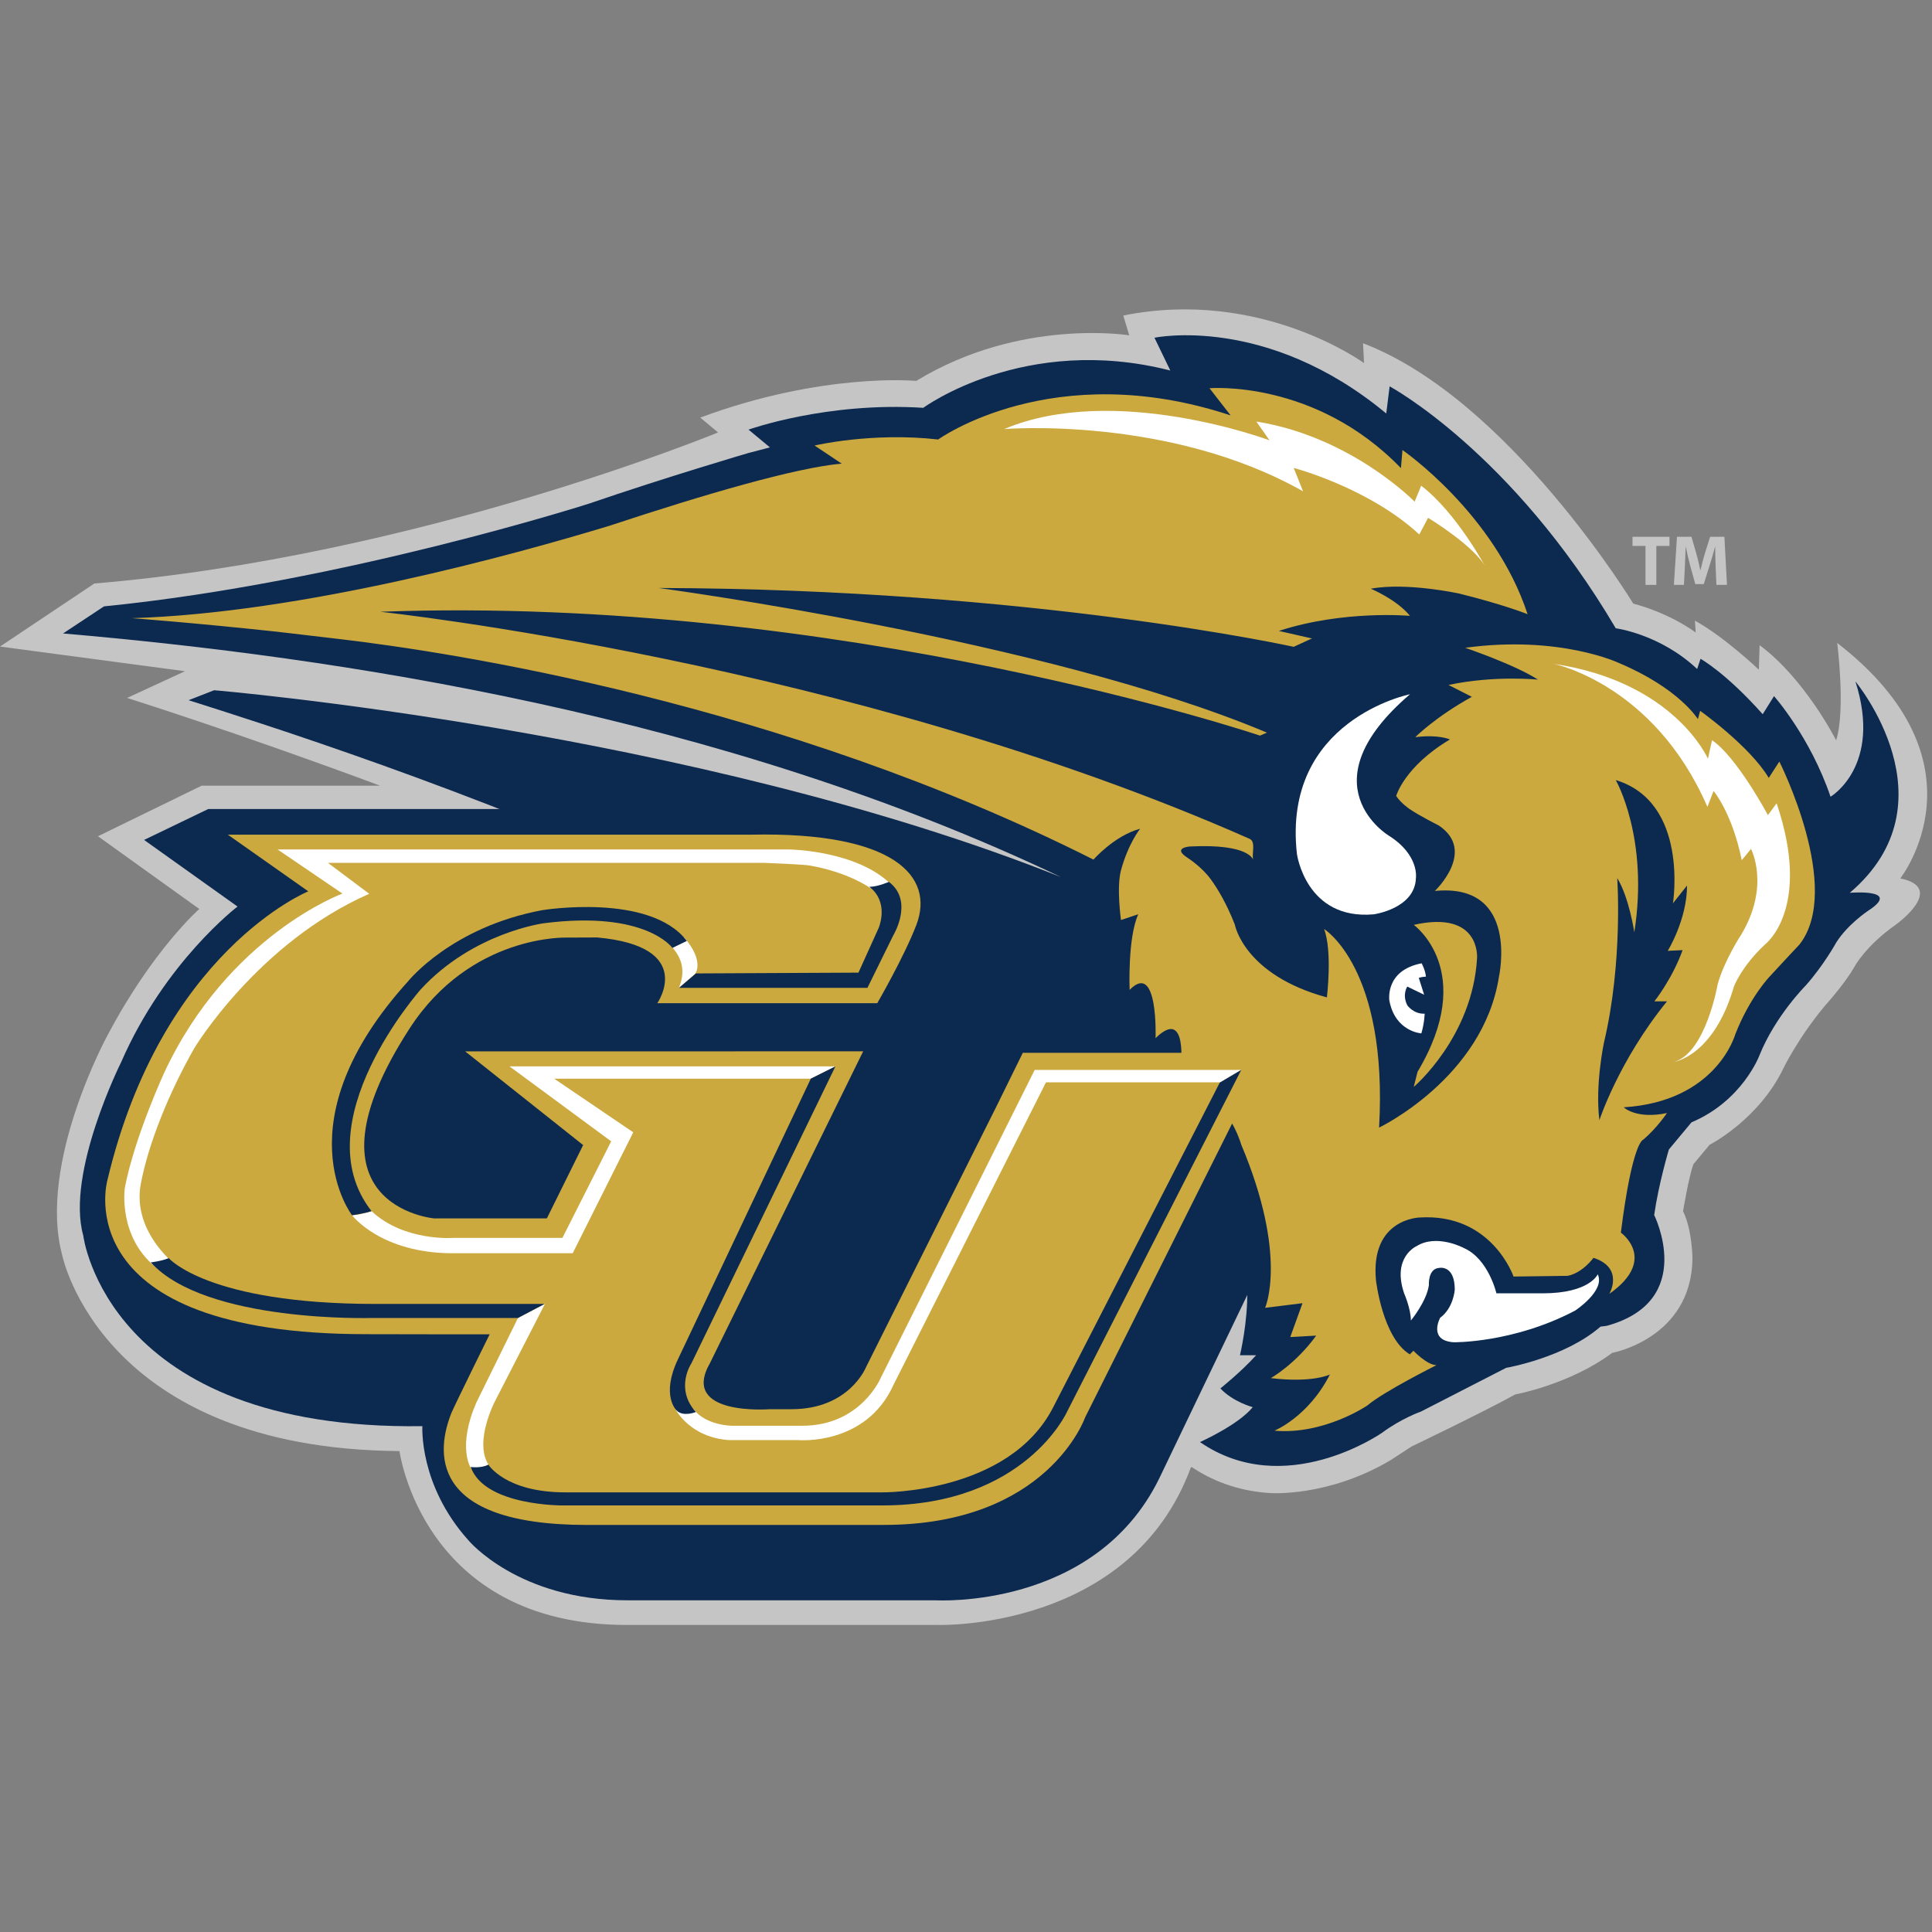 <?xml version="1.0" encoding="UTF-8"?>
<svg width="200px" height="200px" viewBox="0 0 200 200" version="1.1" xmlns="http://www.w3.org/2000/svg" xmlns:xlink="http://www.w3.org/1999/xlink">
    <rect x="0" y="0" width="200" height="200" fill="#808080" stroke="none"/>
    <!-- Generator: Sketch 54.1 (76490) - https://sketchapp.com -->
    <title>gallaudet</title>
    <desc>Created with Sketch.</desc>
    <g id="gallaudet" stroke="none" stroke-width="1" fill="none" fill-rule="evenodd">
        <g id="gallaudet_BGL">
            <g id="gallaudet" transform="translate(0, 31)">
                <g id="g10" transform="translate(99.829, 69.183) scale(-1, 1) rotate(-180) translate(-99.829, -69.183) translate(0, 0.465)" fill-rule="nonzero">
                    <g id="g12" transform="translate(0, 0.615)">
                        <path d="M196.715,77.353 C196.715,77.353 206.187,89.344 190.187,101.728 C190.187,101.728 191.076,94.803 190.077,91.649 C190.077,91.649 186.846,98.034 182.153,101.495 L182.077,98.957 C182.077,98.957 178.538,102.341 175.461,104.034 L175.538,102.803 C175.538,102.803 173.076,104.725 169.076,105.802 C169.076,105.802 156.179,127.008 141.102,132.751 L141.205,130.699 C141.205,130.699 130.537,138.495 116.282,135.623 L116.897,133.572 C116.897,133.572 105.615,135.418 94.846,128.854 C94.846,128.854 85.205,129.777 72.488,125.058 L74.333,123.52 C74.333,123.52 43.152,110.652 9.767,107.883 L0,101.354 C0,101.354 7.615,100.341 19.153,98.803 L13.154,96.034 C13.154,96.034 24.598,92.444 39.344,86.953 L20.874,86.953 L10.142,81.718 L20.631,74.189 C20.631,74.189 15.817,69.969 11.15,61.148 C11.15,61.148 3.894,47.917 6.432,38.379 C6.432,38.379 10.432,18.302 41.355,18.071 C41.355,18.071 43.739,0.071 64.893,0.071 L97.124,0.071 C97.124,0.071 117.048,-0.545 123.278,16.378 L123.363,16.418 C125.302,15.12 127.979,13.941 131.461,13.726 C131.461,13.726 137.41,13.265 143.923,17.111 L146.128,18.547 C146.128,18.547 153.718,22.187 156.846,23.931 C156.846,23.931 162.487,24.956 166.897,28.238 C166.897,28.238 175.051,29.726 175.204,37.931 C175.204,37.931 175.205,40.905 174.23,42.905 C174.23,42.905 174.846,46.597 175.307,47.777 L176.969,49.773 C176.969,49.773 182.027,52.345 184.6,57.659 C184.6,57.659 186.107,60.81 188.935,64.192 C188.935,64.192 190.996,66.468 191.98,68.221 C191.98,68.221 193.148,70.404 196.284,72.587 C196.284,72.587 201.543,76.37 196.715,77.353" id="path14" fill="#C6C5C5"></path>
                        <path d="M191.488,75.861 C202.49,85.224 192.072,97.745 192.072,97.745 C194.882,88.968 189.497,85.808 189.497,85.808 C187.391,92.01 183.646,96.224 183.646,96.224 L182.475,94.351 C178.614,98.682 176.039,100.086 176.039,100.086 L175.688,99.032 C171.826,102.662 167.262,103.246 167.262,103.246 C156.495,121.504 143.854,128.291 143.854,128.291 L143.504,125.482 C131.098,135.781 119.51,133.324 119.51,133.324 L121.15,129.929 C106.053,133.793 95.577,126.068 95.577,126.068 C85.571,126.712 77.487,123.811 77.487,123.811 L79.703,121.973 L77.457,121.386 C77.457,121.386 68.929,118.883 61.004,116.161 C61.004,116.161 35.582,107.999 10.765,105.514 L6.524,102.709 C34.705,100.284 74.418,94.375 109.841,77.486 C71.762,92.678 22.166,96.833 22.166,96.833 L19.524,95.801 C34.032,91.186 107.368,68.296 129.046,34.632 L129.112,34.762 C129.195,31.469 128.362,27.995 128.362,27.995 L130.035,27.995 C128.538,26.319 126.334,24.557 126.334,24.557 C127.655,23.147 129.683,22.618 129.683,22.618 C128.186,20.767 124.219,19.004 124.219,19.004 C133.032,12.923 143.08,19.974 143.08,19.974 C145.108,21.472 147.097,22.161 147.097,22.161 L155.912,26.687 C155.912,26.687 161.976,27.725 165.684,30.955 L166.325,31.035 C175.688,33.61 171.24,42.505 171.24,42.505 C171.709,45.783 172.763,49.293 172.763,49.293 L175.102,52.102 C180.37,54.325 182.124,59.006 182.124,59.006 C183.764,63.102 186.924,66.263 186.924,66.263 C188.795,68.369 190.083,70.71 190.083,70.71 C191.253,72.584 193.36,73.986 193.36,73.986 C196.988,76.33 191.488,75.861 191.488,75.861" id="path16" fill="#0C2950"></path>
                        <path d="M167.262,87.534 C167.262,87.534 170.721,81.538 169.184,71.776 C169.184,71.776 168.645,75.388 167.415,77.387 C167.415,77.387 168.031,68.701 166.033,60.321 C166.033,60.321 165.109,55.939 165.57,52.326 C165.57,52.326 167.569,58.477 172.565,64.625 L171.258,64.625 C171.258,64.625 173.104,66.931 174.181,69.93 L172.643,69.854 C172.643,69.854 174.641,73.082 174.641,76.618 L173.182,74.774 C173.182,74.774 174.871,85.228 167.262,87.534 L167.262,87.534 Z M186.283,70.511 C186.283,70.511 184.867,69.019 183.227,67.23 C183.227,67.23 181.162,65.112 179.629,61.199 C179.629,61.199 177.709,54.256 168.09,53.659 C168.09,53.659 169.358,52.392 172.563,53.064 C172.563,53.064 171.519,51.498 170.103,50.304 C170.103,50.304 168.984,50.156 167.792,40.686 C167.792,40.686 171.669,37.928 166.6,34.348 C166.6,34.348 168.164,37.031 164.957,38.077 C164.957,38.077 163.839,36.51 162.275,36.211 L156.681,36.138 C156.681,36.138 154.444,42.698 146.988,42.252 C146.988,42.252 141.843,42.177 142.439,35.764 C142.439,35.764 143.112,29.8 145.944,28.083 L146.317,28.457 C146.317,28.457 147.734,26.967 148.703,26.967 C148.703,26.967 143.186,24.206 141.545,22.79 C141.545,22.79 137.072,19.734 131.926,20.182 C131.926,20.182 135.431,21.597 137.668,25.997 C137.668,25.997 135.88,25.101 131.554,25.624 C131.554,25.624 134.088,27.041 136.252,30.024 L133.567,29.875 L134.834,33.38 L130.962,32.901 C130.962,32.901 133.363,38.217 128.497,49.783 C128.497,49.783 125.96,58.432 122.159,49.932 C122.159,49.932 121.711,53.212 122.233,57.76 C122.233,57.76 122.978,64.099 119.623,60.818 C119.623,60.818 119.921,68.871 116.938,65.813 C116.938,65.813 116.716,71.182 117.834,73.643 L116.044,73.046 C116.044,73.046 115.564,76.421 116.044,78.193 C116.797,80.971 118.025,82.496 118.025,82.496 C115.359,81.778 113.197,79.301 113.197,79.301 C80.764,95.629 46.538,100.789 35.272,102.116 C32.8,102.408 29.622,102.788 28.685,102.89 C19.857,103.838 13.653,104.293 13.653,104.293 C31.331,104.838 53.076,110.818 63.127,113.871 C72.904,117.102 82.351,119.87 87.132,120.293 L84.323,122.166 C84.323,122.166 90.253,123.571 97.119,122.79 C97.119,122.79 108.981,131.374 127.393,125.285 L125.208,128.096 C125.208,128.096 136.129,129.034 145.025,119.825 L145.182,121.698 C145.182,121.698 154.704,115.158 158.136,104.704 C158.136,104.704 155.871,105.638 151.079,106.836 C151.079,106.836 145.616,108.034 141.904,107.342 C141.904,107.342 144.556,106.25 145.962,104.533 C145.962,104.533 139.096,105.158 132.384,102.973 L135.818,102.191 C135.818,102.191 135.114,101.885 133.922,101.327 C133.922,101.327 106.847,107.316 68.18,107.418 C68.18,107.418 108.282,102.085 131.154,92.443 L130.436,92.135 C130.436,92.135 87.154,106.701 39.359,104.957 C39.359,104.957 87.849,99.803 129.348,81.456 C130.043,81.149 129.551,79.943 129.733,79.254 C129.733,79.254 129.422,80.97 123.177,80.658 C123.177,80.658 121.459,80.544 122.735,79.627 C122.948,79.475 124.359,78.601 125.331,77.273 C126.079,76.25 126.983,74.731 127.831,72.567 C127.831,72.567 128.758,67.375 137.359,65.034 C137.359,65.034 137.944,69.833 137.067,72.116 C137.067,72.116 143.698,68.096 142.763,51.556 C142.763,51.556 153.53,56.705 155.169,67.159 C155.169,67.159 157.353,76.912 148.537,76.055 C148.537,76.055 152.905,80.191 148.926,82.842 C148.926,82.842 146.898,83.857 145.883,84.559 C145.883,84.559 145.004,85.166 144.531,85.89 C144.531,85.89 145.376,88.929 150.097,91.738 C150.097,91.738 148.926,92.285 146.507,91.973 C146.507,91.973 148.567,94.056 152.366,96.15 L149.947,97.379 C154.738,98.4 159.212,97.93 159.212,97.93 C156.778,99.5 151.674,101.227 151.674,101.227 C161.49,102.561 167.591,99.653 167.591,99.653 C173.832,97.028 175.765,93.844 175.765,93.844 L176.001,94.702 C176.001,94.702 181.149,91.037 183.1,87.758 L184.196,89.45 C184.196,89.45 190.831,76.327 186.283,70.511 L186.283,70.511 Z" id="path18" fill="#CBA93E"></path>
                        <path d="M146.351,72.544 C146.351,72.544 152.983,67.784 146.742,57.329 L146.351,55.77 C146.351,55.77 152.437,60.92 152.905,69.111 C152.905,69.111 153.295,74.105 146.351,72.544" id="path20" fill="#CBA93E"></path>
                        <path d="M145.962,96.418 C145.962,96.418 132.697,93.766 134.258,79.878 C134.258,79.878 135.195,73.011 142.216,73.636 C142.216,73.636 146.481,74.222 146.575,77.394 C146.575,77.394 146.952,79.782 143.749,81.792 C143.749,81.792 135.038,87.056 145.962,96.418" id="path22" fill="#FFFFFF"></path>
                        <path d="M147.163,68.564 C147.163,68.564 147.534,67.93 147.613,67.188 C147.613,67.188 147.137,67.161 146.872,67.056 L147.428,65.309 L145.681,66.155 C145.681,66.155 145.125,65.335 145.681,64.224 C145.681,64.224 146.315,63.296 147.481,63.349 C147.481,63.349 147.455,62.37 147.137,61.311 C147.137,61.311 144.437,61.469 143.828,64.699 C143.828,64.699 143.325,67.824 147.163,68.564" id="path24" fill="#FFFFFF"></path>
                        <path d="M165.396,36.372 C165.396,36.372 164.578,34.401 159.686,34.401 L154.909,34.401 C154.909,34.401 154.092,37.97 151.53,39.095 C151.53,39.095 148.735,40.596 146.638,39.283 C146.638,39.283 144.073,38.157 145.354,34.401 C145.354,34.401 146.054,32.807 146.054,31.586 C146.054,31.586 147.685,33.558 147.918,35.247 C147.918,35.247 147.802,36.937 148.965,37.03 C148.965,37.03 150.597,37.406 150.597,34.779 C150.597,34.779 150.479,32.9 149.084,31.869 C149.084,31.869 147.802,29.521 150.479,29.335 C150.479,29.335 156.654,29.238 163.063,32.618 C163.063,32.618 166.21,34.682 165.396,36.372" id="path26" fill="#FFFFFF"></path>
                        <path d="M173.325,58.367 C173.325,58.367 177.421,58.963 179.504,66.185 C179.504,66.185 180.284,68.235 182.676,70.483 C182.676,70.483 187.631,74.142 183.917,85.128 L183.014,83.908 C183.014,83.908 179.777,89.958 177.229,91.657 L176.803,89.746 C176.803,89.746 173.354,97.708 160.828,99.566 C160.828,99.566 171.231,97.495 176.751,84.757 L177.388,86.402 C177.388,86.402 179.299,84.173 180.307,79.238 L181.263,80.405 C181.263,80.405 183.28,76.584 180.254,71.541 C180.254,71.541 178.503,68.888 177.812,66.393 C177.812,66.393 176.587,59.313 173.325,58.367" id="path28" fill="#FFFFFF"></path>
                        <path d="M153.839,109.489 C153.839,109.489 150.808,115.19 147.121,118.004 L146.441,116.354 C146.441,116.354 139.861,123.094 130.059,124.647 L131.417,122.706 C131.417,122.706 115.403,128.707 103.949,123.868 C103.949,123.868 121.016,125.282 134.894,117.422 L133.923,119.848 C133.923,119.848 141.686,117.81 146.925,112.958 L147.836,114.682 C147.836,114.682 152.695,111.745 153.839,109.489" id="path30" fill="#FFFFFF"></path>
                        <path d="M55.628,84.535 L21.557,84.535 L14.916,81.337 L24.589,74.44 C24.589,74.44 17.057,68.714 12.535,58.317 C12.535,58.317 6.809,46.866 8.618,40.387 C8.618,40.387 11.027,20.197 43.725,20.65 C43.725,20.65 43.341,14.567 48.491,8.834 C48.491,8.834 53.64,2.624 64.945,2.624 L96.843,2.624 C96.843,2.624 113.298,1.616 119.986,15.204 L130.124,36.327 C130.124,36.327 120.303,52.924 110.432,62.584 L103.319,73.8 C103.319,73.8 100.665,84.31 75.082,84.31 L55.628,84.535" id="path32" fill="#0C2950"></path>
                        <path d="M46.744,22.049 C45.22,18.259 44.087,10.423 60.793,10.423 L91.506,10.427 C108.472,10.428 112.328,21.552 112.328,21.552 L131.212,59.301 L105.88,59.298 L103.186,53.82 L89.635,26.729 C89.635,26.729 87.908,22.405 81.93,22.405 L79.675,22.405 C79.675,22.405 70.33,21.67 73.504,27.194 L89.355,59.452 L48.15,59.45 L60.366,49.749 C60.366,49.749 47.23,23.258 46.744,22.049" id="path34" fill="#CBA93E"></path>
                        <path d="M60.811,42.158 L44.94,42.158 C44.94,42.158 30.523,43.428 42.386,61.796 C48.709,71.59 58.666,71.228 58.666,71.228 L61.832,71.24 C72.131,70.299 68.044,64.437 68.044,64.437 L90.815,64.437 C90.815,64.437 93.598,69.248 94.855,72.521 C96.796,77.573 92.545,82.185 77.8,81.883 L23.588,81.88 L31.912,76.016 C31.912,76.016 16.728,69.837 11.107,46.067 C11.107,46.067 6.671,30.169 37.94,30.172 L44.646,30.16 L56.394,30.16 L60.811,42.158" id="path36" fill="#CBA93E"></path>
                        <path d="M14.574,45.722 C15.339,49.83 17.46,55.109 20.114,59.78 C20.114,59.78 26.682,70.692 38.224,75.76 L33.956,78.962 L79.143,78.962 C79.143,78.962 83.137,78.811 83.848,78.684 C87.898,77.966 90.103,76.348 90.103,76.348 C91.137,76.427 92.2,76.773 92.2,76.773 C88.617,80.276 81.69,80.349 81.69,80.349 L77.171,80.349 L28.739,80.349 L35.449,75.783 C35.449,75.783 23.678,71.483 17.03,57.307 C17.03,57.307 13.942,50.639 12.921,45.314 C12.921,45.314 12.15,40.047 16.406,36.885 C16.406,36.885 17.377,36.372 18.57,37.009 C18.57,37.009 13.614,40.56 14.574,45.722" id="path38" fill="#FFFFFF"></path>
                        <path d="M46.864,38.55 L59.285,38.55 L65.554,51.068 L57.367,56.624 L83.936,56.624 L86.483,57.898 L52.74,57.898 L63.269,50.134 L58.222,40.142 L46.971,40.142 C46.971,40.142 41.856,39.726 38.461,42.911 C38.461,42.911 37.186,42.486 36.442,42.486 C36.442,42.486 39.415,38.55 46.864,38.55" id="path40" fill="#FFFFFF"></path>
                        <path d="M75.463,19.207 L82.613,19.207 C82.613,19.207 89.633,18.57 92.499,24.939 L108.28,56.245 L126.323,56.245 L128.493,57.528 L107.112,57.528 L91.169,25.639 C91.169,25.639 89.102,20.693 83.051,20.693 L75.784,20.693 C75.784,20.693 73.064,20.697 71.778,22.435 C71.778,22.435 71.308,21.963 69.93,22.398 C69.93,22.398 71.378,19.493 75.463,19.207" id="path42" fill="#FFFFFF"></path>
                        <path d="M49.322,23.112 L53.62,31.85 L56.416,33.312 L51.233,23.218 C51.233,23.218 49.053,19.041 50.562,16.677 C50.562,16.677 50.033,16.228 48.727,16.351 C48.727,16.351 47.308,18.5 49.322,23.112" id="path44" fill="#FFFFFF"></path>
                        <path d="M70.077,69.578 C70.637,68.704 70.907,67.505 70.276,66.031 L71.944,67.452 C71.944,67.452 73.011,68.711 70.821,71.25 C70.821,71.25 69.969,70.557 69.305,70.574 C69.305,70.574 69.798,70.016 70.077,69.578" id="path46" fill="#FFFFFF"></path>
                        <path d="M86.483,57.898 L71.576,27.157 C71.576,27.157 69.819,24.559 72.036,22.115 C72.036,22.115 70.736,21.581 70.048,22.267 C70.048,22.267 68.368,23.796 70.201,27.616 L83.936,56.624 L86.483,57.898" id="path48" fill="#0C2950"></path>
                        <path d="M88.867,67.599 L90.991,72.294 C91.995,75.253 89.982,76.481 89.982,76.481 C90.859,76.481 92.018,76.995 92.018,76.995 C94.645,75.005 92.468,71.452 92.468,71.452 L89.797,66.025 L70.299,66.025 L72.042,67.517 L88.867,67.599" id="path50" fill="#0C2950"></path>
                        <path d="M69.606,70.156 C69.606,70.156 66.884,74.066 56.294,72.712 C56.294,72.712 48.969,71.757 43.556,65.866 C43.556,65.866 31.295,52.04 38.461,42.911 C38.461,42.911 37.771,42.671 36.442,42.486 C36.442,42.486 28.984,52.092 42.28,66.742 C42.28,66.742 46.74,72.315 56.134,74.066 C56.134,74.066 67.28,75.897 71.101,70.881 L69.606,70.156" id="path52" fill="#0C2950"></path>
                        <path d="M17.474,38.042 C17.474,38.042 21.502,33.303 38.858,33.303 L56.373,33.303 L53.62,31.85 L38.539,31.85 C38.539,31.85 21.341,31.312 15.61,37.602 C15.61,37.602 16.678,37.724 17.474,38.042" id="path54" fill="#0C2950"></path>
                        <path d="M128.493,57.528 L110.47,22.16 C110.47,22.16 106.133,12.444 91.325,12.444 L58.284,12.444 C58.284,12.444 50.162,12.364 48.73,16.425 C48.73,16.425 49.765,16.265 50.56,16.663 C50.56,16.663 52.313,13.798 58.522,13.798 L91.325,13.798 C91.325,13.798 104.38,13.638 108.999,22.554 L126.269,56.214 L128.493,57.528" id="path56" fill="#0C2950"></path>
                        <polyline id="path58" fill="#C6C5C5" points="170.341 111.773 168.996 111.773 168.996 112.718 172.823 112.718 172.823 111.773 171.464 111.773 171.464 107.741 170.341 107.741 170.341 111.773"></polyline>
                        <path d="M177.601,109.646 C177.578,110.244 177.556,110.961 177.556,111.692 L177.541,111.692 C177.379,111.056 177.172,110.348 176.981,109.764 L176.375,107.822 L175.496,107.822 L174.964,109.742 C174.801,110.332 174.639,111.035 174.514,111.692 L174.499,111.692 C174.477,111.019 174.447,110.252 174.418,109.631 L174.321,107.741 L173.281,107.741 L173.599,112.718 L175.097,112.718 L175.585,111.049 C175.747,110.481 175.895,109.861 176.005,109.277 L176.035,109.277 C176.168,109.852 176.338,110.503 176.508,111.065 L177.032,112.718 L178.509,112.718 L178.775,107.741 L177.681,107.741 L177.601,109.646" id="path60" fill="#C6C5C5"></path>
                    </g>
                </g>
            </g>
        </g>
    </g>
</svg>